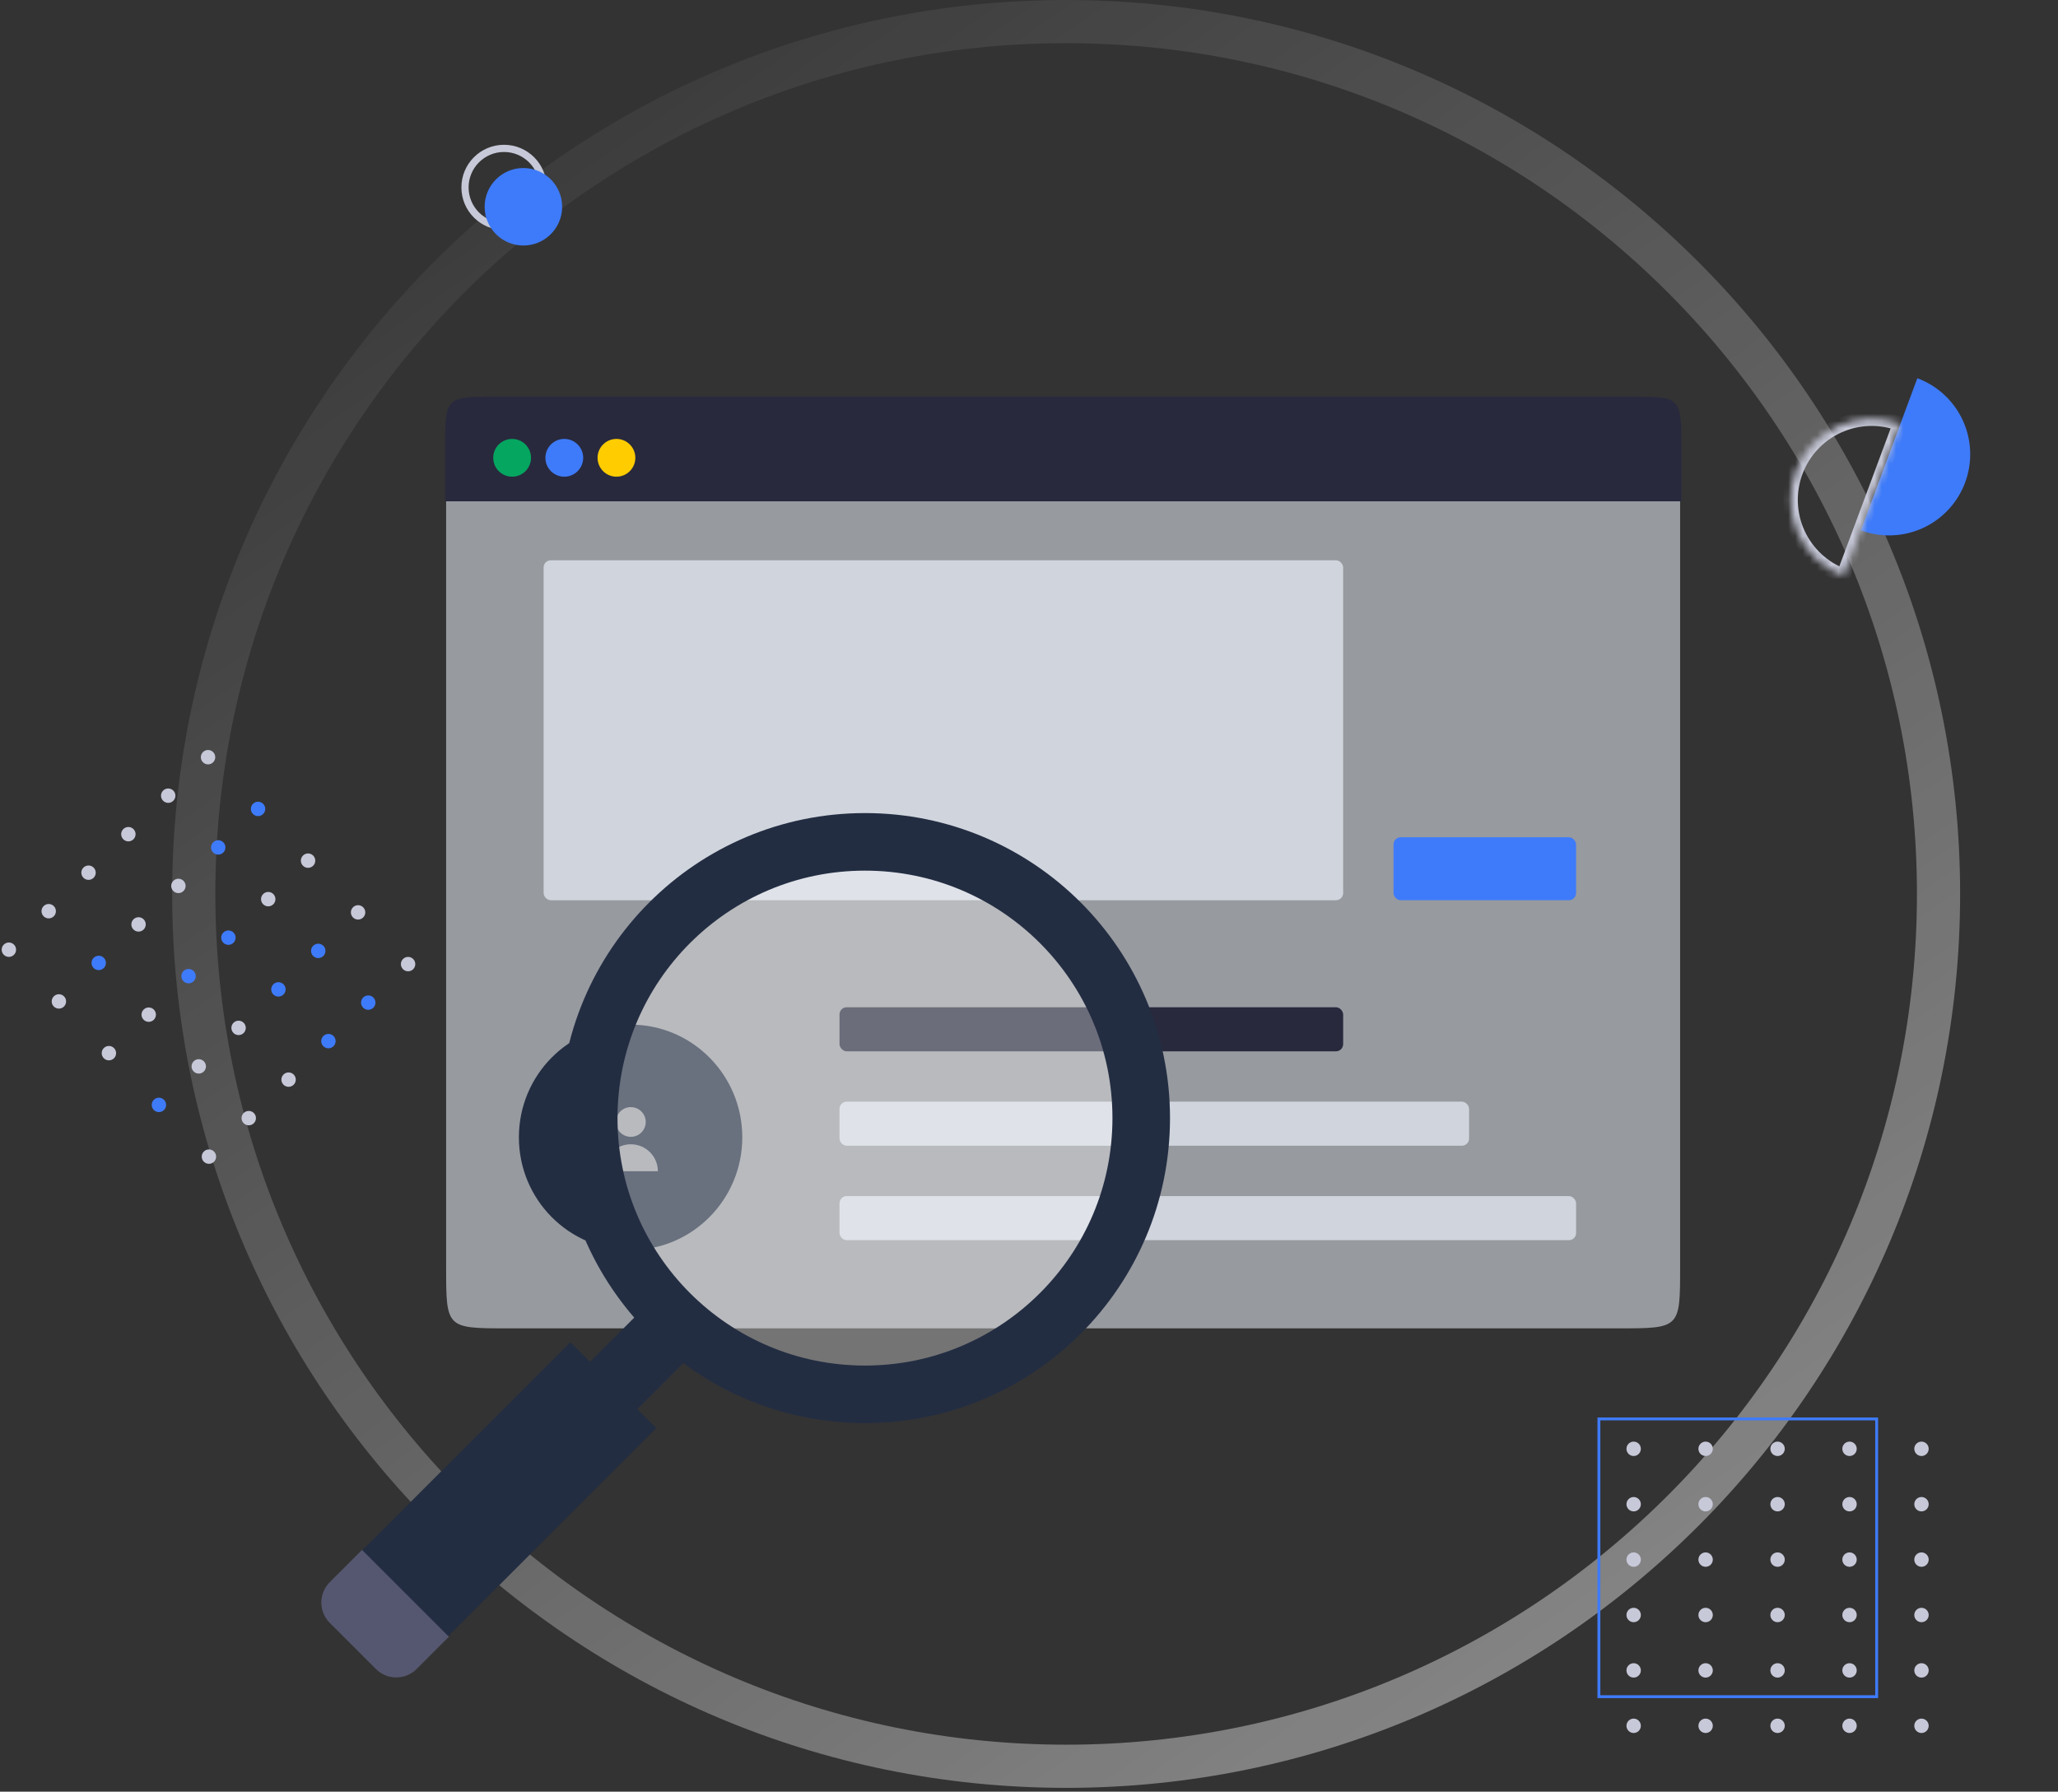 <svg width="286" height="249" viewBox="0 0 286 249" fill="none" xmlns="http://www.w3.org/2000/svg">
<rect x="0" y="0" width="286" height="249" fill="#333333" stroke="none"/>
<path d="M269.398 124.236C269.398 191.193 215.119 245.473 148.162 245.473C81.205 245.473 26.926 191.193 26.926 124.236C26.926 57.279 81.205 3 148.162 3C215.119 3 269.398 57.279 269.398 124.236Z" stroke="url(#paint0_linear_644_922)" stroke-opacity="0.4" stroke-width="6"/>
<path d="M224.958 56H70.527C65.818 56 62 59.813 62 64.517V176.094C62 184.611 62 184.611 70.527 184.611H224.958C233.485 184.611 233.485 184.611 233.485 176.094V64.517C233.485 59.813 229.667 56 224.958 56Z" fill="#D0D5DD" fill-opacity="0.64"/>
<path d="M87.632 173.723C79.06 173.723 72.111 166.711 72.111 158.062C72.111 149.413 79.06 142.401 87.632 142.401C96.205 142.401 103.154 149.413 103.154 158.062C103.154 166.711 96.205 173.723 87.632 173.723ZM87.666 157.996C88.812 157.996 89.74 157.072 89.74 155.931C89.74 154.79 88.812 153.865 87.666 153.865C86.521 153.865 85.593 154.79 85.593 155.931C85.593 157.072 86.521 157.996 87.666 157.996ZM87.666 159.029C85.591 159.029 83.908 160.705 83.908 162.773H91.425C91.425 160.705 89.742 159.029 87.666 159.029Z" fill="#232D42"/>
<path d="M61.85 62.392C61.85 55.119 61.85 55.119 69.129 55.119H226.386C233.666 55.119 233.666 55.119 233.666 62.392V69.666H61.85V62.392Z" fill="#28293D"/>
<rect x="193.656" y="116.362" width="25.372" height="8.749" rx="1" fill="#3E7BFA"/>
<rect x="116.666" y="139.985" width="69.992" height="6.124" rx="1" fill="#28293D"/>
<rect x="75.545" y="77.867" width="111.113" height="47.245" rx="1" fill="#D0D5DD"/>
<rect x="116.666" y="153.108" width="87.49" height="6.124" rx="1" fill="#D0D5DD"/>
<rect x="116.666" y="166.232" width="102.364" height="6.124" rx="1" fill="#D0D5DD"/>
<circle cx="71.17" cy="63.625" r="2.625" fill="#05A660"/>
<circle cx="85.668" cy="63.625" r="2.625" fill="#FFCC00"/>
<circle cx="78.42" cy="63.625" r="2.625" fill="#3E7BFA"/>
<circle cx="70.044" cy="26.045" r="5.423" stroke="#C7C9D9"/>
<circle cx="72.736" cy="28.737" r="5.385" fill="#3E7BFA"/>
<circle cx="28.912" cy="105.231" r="1" transform="rotate(45.97 28.912 105.231)" fill="#C7C9D9"/>
<circle cx="35.863" cy="112.421" r="1" transform="rotate(45.97 35.863 112.421)" fill="#3E7BFA"/>
<circle cx="42.812" cy="119.611" r="1" transform="rotate(45.97 42.812 119.611)" fill="#C7C9D9"/>
<circle cx="49.763" cy="126.8" r="1" transform="rotate(45.97 49.763 126.8)" fill="#C7C9D9"/>
<circle cx="56.712" cy="133.99" r="1" transform="rotate(45.97 56.712 133.99)" fill="#C7C9D9"/>
<circle cx="23.376" cy="110.582" r="1" transform="rotate(45.97 23.376 110.582)" fill="#C7C9D9"/>
<circle cx="30.328" cy="117.772" r="1" transform="rotate(45.97 30.328 117.772)" fill="#3E7BFA"/>
<circle cx="37.277" cy="124.962" r="1" transform="rotate(45.97 37.277 124.962)" fill="#C7C9D9"/>
<circle cx="44.228" cy="132.152" r="1" transform="rotate(45.97 44.228 132.152)" fill="#3E7BFA"/>
<circle cx="51.177" cy="139.341" r="1" transform="rotate(45.97 51.177 139.341)" fill="#3E7BFA"/>
<circle cx="17.841" cy="115.933" r="1" transform="rotate(45.97 17.841 115.933)" fill="#C7C9D9"/>
<circle cx="24.793" cy="123.123" r="1" transform="rotate(45.97 24.793 123.123)" fill="#C7C9D9"/>
<circle cx="31.742" cy="130.313" r="1" transform="rotate(45.97 31.742 130.313)" fill="#3E7BFA"/>
<circle cx="38.693" cy="137.503" r="1" transform="rotate(45.97 38.693 137.503)" fill="#3E7BFA"/>
<circle cx="45.642" cy="144.692" r="1" transform="rotate(45.97 45.642 144.692)" fill="#3E7BFA"/>
<circle cx="12.304" cy="121.284" r="1" transform="rotate(45.97 12.304 121.284)" fill="#C7C9D9"/>
<circle cx="19.255" cy="128.474" r="1" transform="rotate(45.97 19.255 128.474)" fill="#C7C9D9"/>
<circle cx="26.205" cy="135.664" r="1" transform="rotate(45.97 26.205 135.664)" fill="#3E7BFA"/>
<circle cx="33.156" cy="142.854" r="1" transform="rotate(45.97 33.156 142.854)" fill="#C7C9D9"/>
<circle cx="40.105" cy="150.044" r="1" transform="rotate(45.97 40.105 150.044)" fill="#C7C9D9"/>
<circle cx="6.769" cy="126.635" r="1" transform="rotate(45.97 6.769 126.635)" fill="#C7C9D9"/>
<circle cx="13.72" cy="133.825" r="1" transform="rotate(45.97 13.72 133.825)" fill="#3E7BFA"/>
<circle cx="20.669" cy="141.015" r="1" transform="rotate(45.97 20.669 141.015)" fill="#C7C9D9"/>
<circle cx="27.621" cy="148.205" r="1" transform="rotate(45.97 27.621 148.205)" fill="#C7C9D9"/>
<circle cx="34.57" cy="155.395" r="1" transform="rotate(45.97 34.57 155.395)" fill="#C7C9D9"/>
<circle cx="1.234" cy="131.987" r="1" transform="rotate(45.97 1.234 131.987)" fill="#C7C9D9"/>
<circle cx="8.185" cy="139.176" r="1" transform="rotate(45.97 8.185 139.176)" fill="#C7C9D9"/>
<circle cx="15.134" cy="146.366" r="1" transform="rotate(45.97 15.134 146.366)" fill="#C7C9D9"/>
<circle cx="22.085" cy="153.556" r="1" transform="rotate(45.97 22.085 153.556)" fill="#3E7BFA"/>
<circle cx="29.035" cy="160.746" r="1" transform="rotate(45.97 29.035 160.746)" fill="#C7C9D9"/>
<circle cx="227.029" cy="201.353" r="1" fill="#C7C9D9"/>
<circle cx="237.029" cy="201.353" r="1" fill="#C7C9D9"/>
<circle cx="247.029" cy="201.353" r="1" fill="#C7C9D9"/>
<circle cx="257.029" cy="201.353" r="1" fill="#C7C9D9"/>
<circle cx="267.029" cy="201.353" r="1" fill="#C7C9D9"/>
<circle cx="227.029" cy="209.052" r="1" fill="#C7C9D9"/>
<circle cx="237.029" cy="209.052" r="1" fill="#C7C9D9"/>
<circle cx="247.029" cy="209.052" r="1" fill="#C7C9D9"/>
<circle cx="257.029" cy="209.052" r="1" fill="#C7C9D9"/>
<circle cx="267.029" cy="209.052" r="1" fill="#C7C9D9"/>
<circle cx="227.029" cy="216.751" r="1" fill="#C7C9D9"/>
<circle cx="237.029" cy="216.751" r="1" fill="#C7C9D9"/>
<circle cx="247.029" cy="216.751" r="1" fill="#C7C9D9"/>
<circle cx="257.029" cy="216.751" r="1" fill="#C7C9D9"/>
<circle cx="267.029" cy="216.751" r="1" fill="#C7C9D9"/>
<circle cx="227.029" cy="224.45" r="1" fill="#C7C9D9"/>
<circle cx="237.029" cy="224.45" r="1" fill="#C7C9D9"/>
<circle cx="247.029" cy="224.45" r="1" fill="#C7C9D9"/>
<circle cx="257.029" cy="224.45" r="1" fill="#C7C9D9"/>
<circle cx="267.029" cy="224.45" r="1" fill="#C7C9D9"/>
<circle cx="227.029" cy="232.149" r="1" fill="#C7C9D9"/>
<circle cx="237.029" cy="232.149" r="1" fill="#C7C9D9"/>
<circle cx="247.029" cy="232.149" r="1" fill="#C7C9D9"/>
<circle cx="257.029" cy="232.149" r="1" fill="#C7C9D9"/>
<circle cx="267.029" cy="232.149" r="1" fill="#C7C9D9"/>
<circle cx="227.029" cy="239.849" r="1" fill="#C7C9D9"/>
<circle cx="237.029" cy="239.849" r="1" fill="#C7C9D9"/>
<circle cx="247.029" cy="239.849" r="1" fill="#C7C9D9"/>
<circle cx="257.029" cy="239.849" r="1" fill="#C7C9D9"/>
<circle cx="267.029" cy="239.849" r="1" fill="#C7C9D9"/>
<rect x="222.2" y="197.2" width="38.6" height="38.6" stroke="#3E7BFA" stroke-width="0.4"/>
<rect x="77.086" y="194.175" width="16.656" height="9.301" transform="rotate(-45 77.086 194.175)" fill="#232D42"/>
<path d="M79.266 186.536L91.209 198.48L58.565 231.125C57.002 232.687 54.47 232.687 52.908 231.125L46.621 224.838C45.059 223.276 45.059 220.743 46.621 219.181L79.266 186.536Z" fill="#232D42"/>
<circle cx="120.206" cy="155.391" r="38.391" fill="white" fill-opacity="0.32" stroke="#232D42" stroke-width="8"/>
<path d="M50.312 215.404L62.38 227.471L57.896 231.956C56.334 233.518 53.801 233.518 52.239 231.956L45.828 225.545C44.266 223.983 44.266 221.45 45.828 219.888L50.312 215.404Z" fill="#555770"/>
<path d="M258.597 73.702C261.4 74.744 264.502 74.63 267.22 73.385C269.939 72.14 272.051 69.866 273.093 67.063C274.135 64.261 274.021 61.159 272.776 58.44C271.531 55.722 269.257 53.609 266.454 52.567L262.526 63.135L258.597 73.702Z" fill="#3E7BFA"/>
<mask id="path-81-inside-1_644_922" fill="white">
<path d="M264.044 58.902C261.241 57.861 258.139 57.975 255.421 59.22C252.702 60.465 250.59 62.739 249.548 65.541C248.506 68.344 248.62 71.446 249.865 74.164C251.11 76.883 253.384 78.996 256.187 80.037L260.115 69.47L264.044 58.902Z"/>
</mask>
<path d="M264.044 58.902C261.241 57.861 258.139 57.975 255.421 59.22C252.702 60.465 250.59 62.739 249.548 65.541C248.506 68.344 248.62 71.446 249.865 74.164C251.11 76.883 253.384 78.996 256.187 80.037L260.115 69.47L264.044 58.902Z" stroke="#C7C9D9" stroke-width="2" mask="url(#path-81-inside-1_644_922)"/>
<defs>
<linearGradient id="paint0_linear_644_922" x1="223.5" y1="228" x2="59.5" y2="-7.5" gradientUnits="userSpaceOnUse">
<stop stop-color="white"/>
<stop offset="1" stop-color="white" stop-opacity="0"/>
</linearGradient>
</defs>
</svg>
